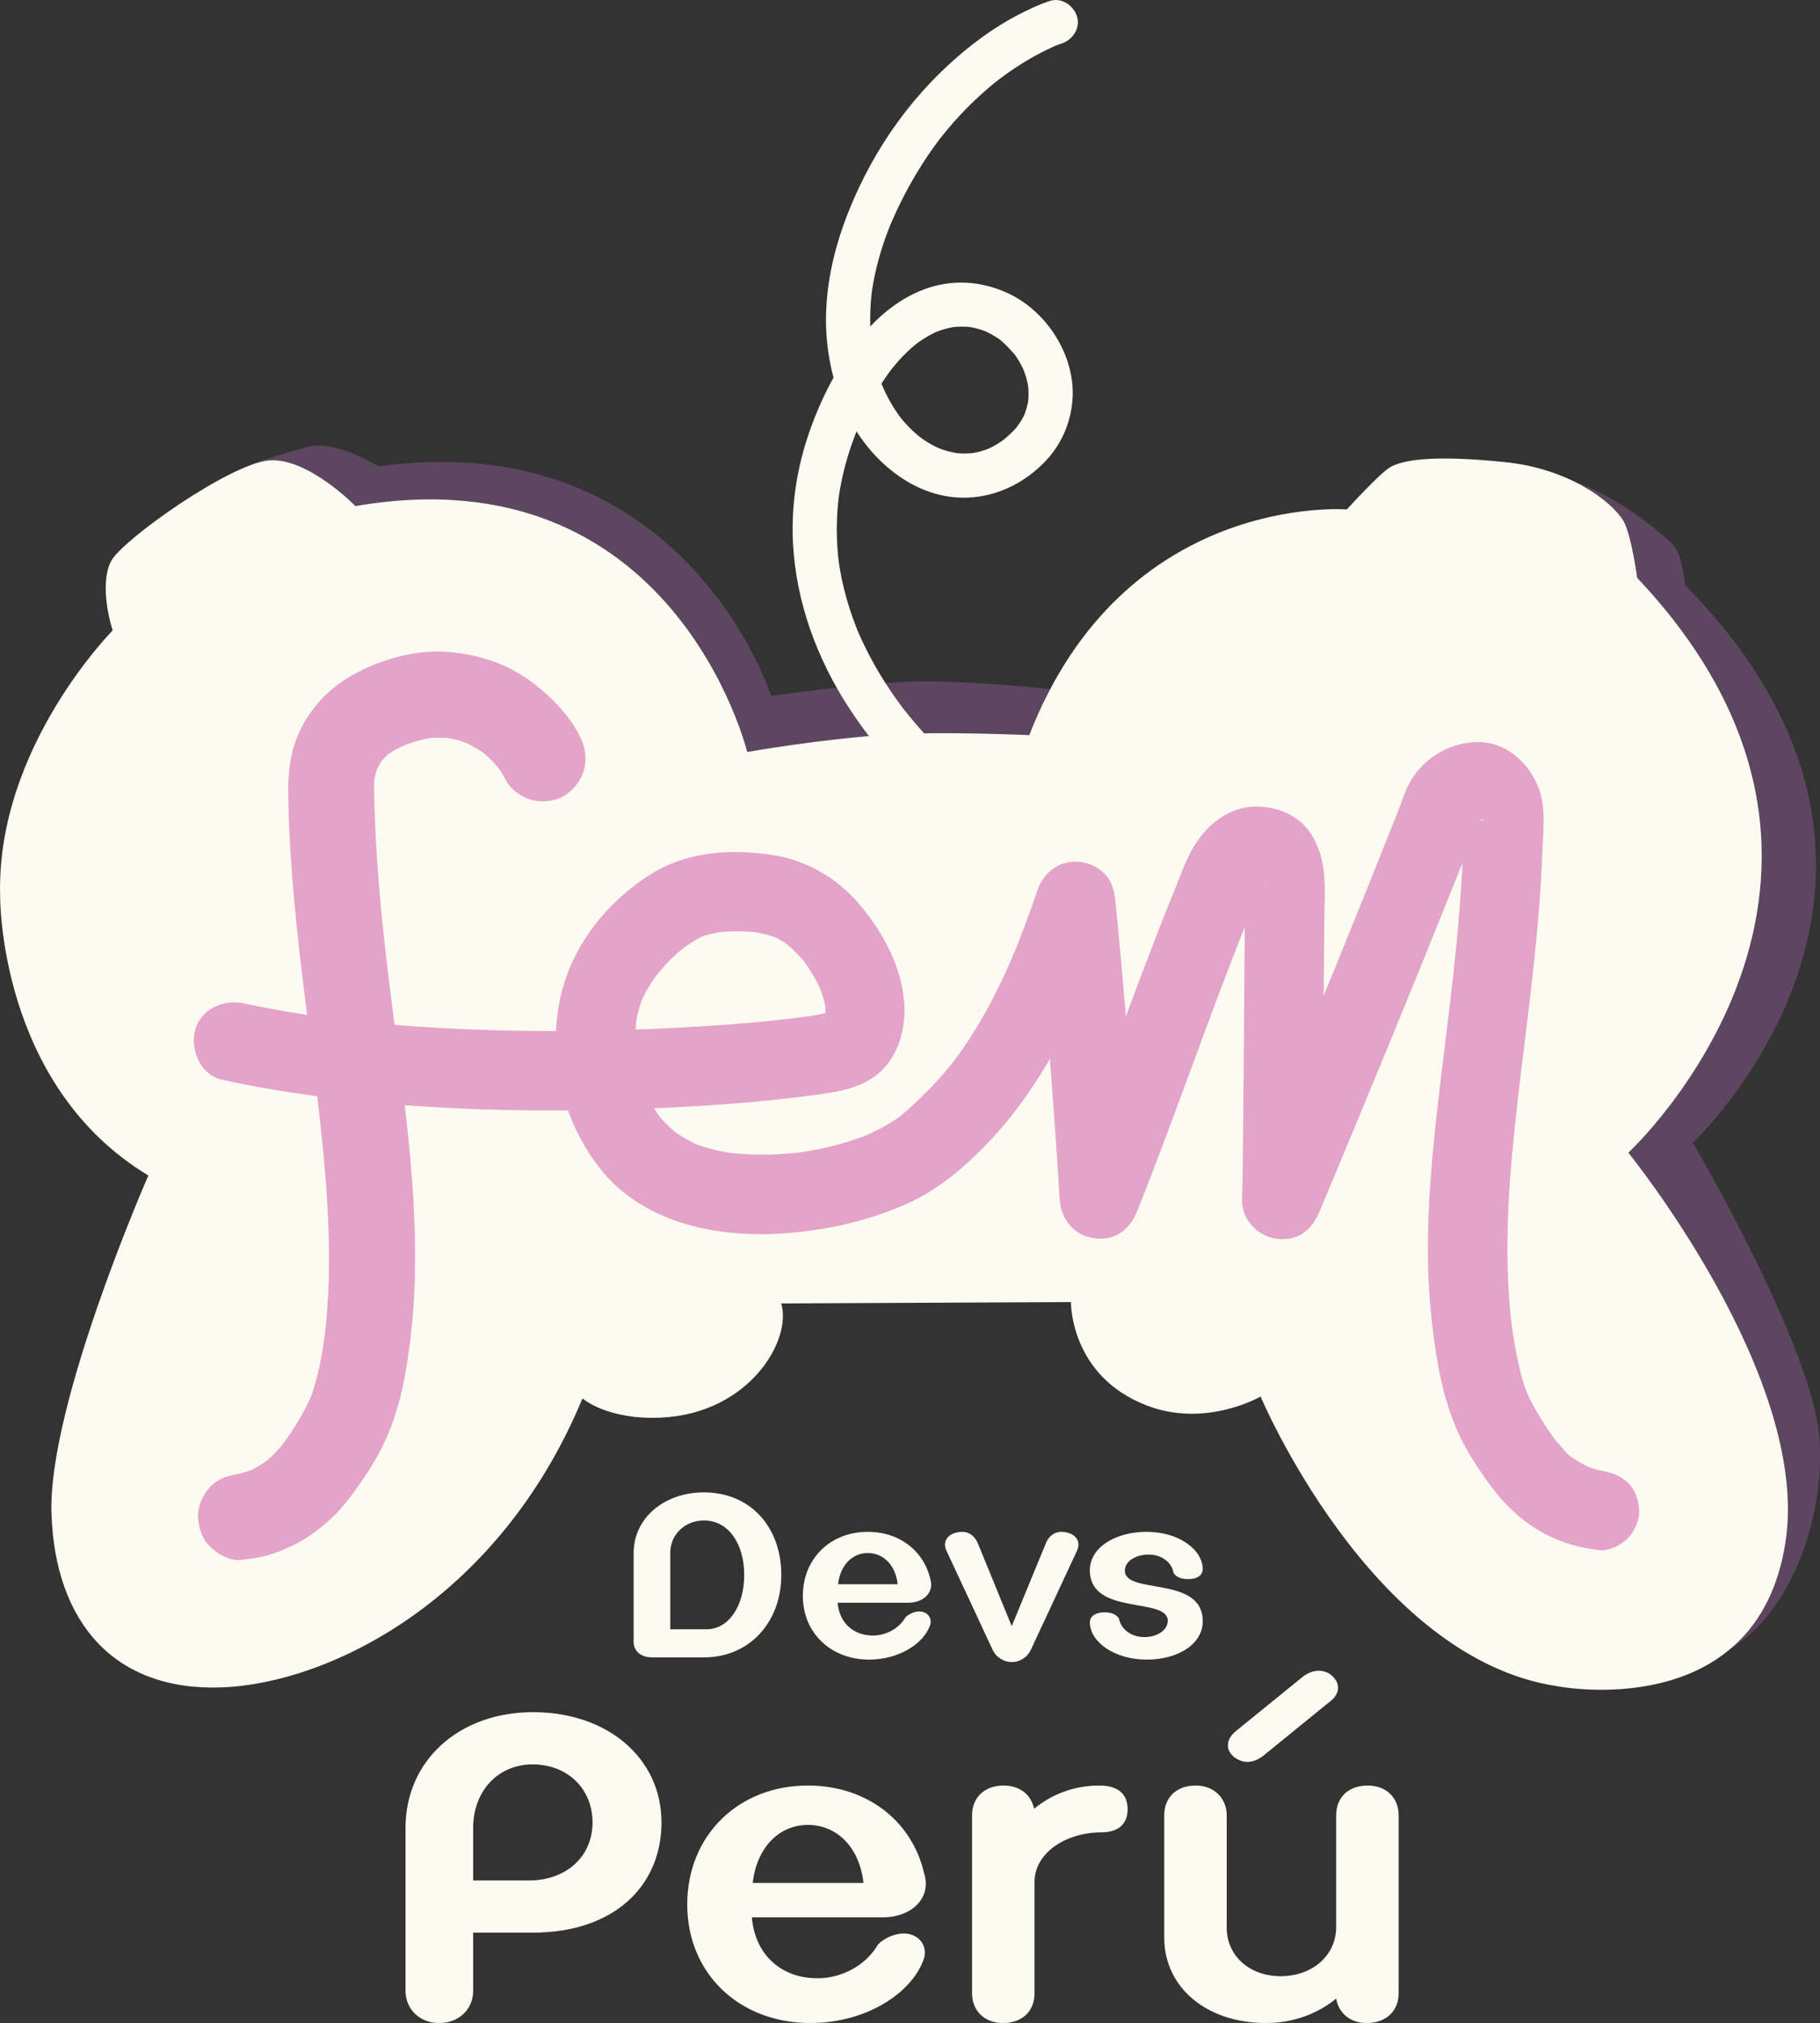 <?xml version="1.0" encoding="UTF-8" standalone="no"?>
<svg
   width="100%"
   height="100%"
   viewBox="0 0 6872 7636"
   version="1.1"
   xml:space="preserve"
   style="fill-rule:evenodd;clip-rule:evenodd;stroke-linejoin:round;stroke-miterlimit:2;"
   id="svg60"
   sodipodi:docname="Logo_FemDevs.svg"
   inkscape:version="1.1.2 (b8e25be833, 2022-02-05)"
   xmlns:inkscape="http://www.inkscape.org/namespaces/inkscape"
   xmlns:sodipodi="http://sodipodi.sourceforge.net/DTD/sodipodi-0.dtd"
   xmlns="http://www.w3.org/2000/svg"
   xmlns:svg="http://www.w3.org/2000/svg"><rect x="0" y="0" width="6872" height="7636" fill="#333333" stroke="none"/><defs
   id="defs64" /><sodipodi:namedview
   id="namedview62"
   pagecolor="#ffffff"
   bordercolor="#111111"
   borderopacity="1"
   inkscape:pageshadow="0"
   inkscape:pageopacity="0"
   inkscape:pagecheckerboard="1"
   showgrid="false"
   inkscape:zoom="0.04"
   inkscape:cx="2137.5"
   inkscape:cy="5275"
   inkscape:window-width="1218"
   inkscape:window-height="697"
   inkscape:window-x="1912"
   inkscape:window-y="687"
   inkscape:window-maximized="1"
   inkscape:current-layer="g58" />
    <g
   transform="translate(-1711.09,-1051.49)"
   id="g58">
        <g
   transform="scale(4.167)"
   id="g8"
   style="display:inline">
            <g
   transform="matrix(1.04,0,0,1,-30.202,0)"
   id="g6">
                <g
   aria-label="Perú"
   id="text4"
   style="font-weight:600;font-size:375.453px;font-family:Royce-Semibold, Royce;fill:#fbfbf1"><path
     d="m 887.95,2003.046 c 70.585,0 112.26,-42.051 112.26,-99.871 0,-57.82 -46.556,-99.871 -111.885,-99.871 -64.578,0 -111.134,43.928 -111.134,104.751 v 147.553 c 0,16.895 12.39,29.285 29.285,29.285 17.271,0 29.661,-12.39 29.661,-29.285 v -52.563 z m -51.813,-47.307 v -47.682 c 0,-33.415 21.776,-57.444 51.813,-57.444 30.412,0 52.188,22.152 52.188,52.563 0,31.163 -23.278,52.563 -55.192,52.563 z"
     id="path4094" /><path
     d="m 1193.101,1989.154 c 25.906,0 42.426,-18.397 36.044,-39.423 -10.137,-46.932 -49.184,-79.971 -101.372,-79.971 -60.823,0 -105.127,45.43 -105.127,107.755 0,62.325 45.054,107.379 107.38,107.379 47.307,0 86.73,-25.906 97.993,-55.943 5.256,-12.014 -2.253,-25.155 -16.895,-25.155 -7.885,0 -16.52,4.13 -22.152,9.762 -10.137,18.397 -30.787,30.787 -52.939,30.787 -31.913,0 -54.441,-21.776 -57.069,-55.192 z m -113.387,-31.163 c 3.379,-31.913 22.903,-52.563 48.058,-52.563 25.531,0 45.054,20.65 48.434,52.563 z"
     id="path4091" /><path
     d="m 1270.799,2057.862 c 0,16.145 10.888,27.033 27.033,27.033 16.895,0 27.408,-10.888 27.408,-27.033 v -100.997 c 0,-25.531 26.657,-44.679 58.195,-44.679 15.394,0 22.903,-8.26 22.903,-20.65 0,-13.141 -7.134,-21.776 -24.78,-21.776 -21.776,0 -41.3,7.885 -56.693,21.025 -2.628,-12.765 -12.39,-21.025 -26.657,-21.025 -16.52,0 -27.408,10.888 -27.408,27.033 z"
     id="path4088" /><path
     d="m 1524.598,1842.727 58.195,-49.184 c 9.011,-7.134 9.011,-16.895 1.126,-23.654 -3.379,-3.004 -7.509,-4.13 -11.264,-4.13 -4.881,0 -9.762,2.253 -13.892,5.632 l -57.82,48.809 c -9.386,7.885 -9.386,17.646 -1.502,24.029 3.379,2.628 7.509,4.13 11.264,4.13 4.881,0 9.762,-2.253 13.892,-5.632 z m 117.892,54.065 c 0,-16.145 -10.888,-27.033 -27.033,-27.033 -16.895,0 -27.408,10.888 -27.408,27.033 v 100.997 c 0,25.906 -20.65,44.679 -48.434,44.679 -27.408,0 -46.932,-18.773 -46.932,-43.928 v -101.748 c 0,-15.394 -10.888,-27.033 -27.033,-27.033 -16.895,0 -27.408,10.888 -27.408,27.033 v 110.759 c 0,45.054 36.794,77.343 88.607,77.343 24.029,0 45.43,-8.635 61.199,-22.152 2.253,13.516 12.39,22.152 26.657,22.152 16.895,0 27.784,-10.888 27.784,-27.033 z"
     id="path4085" /></g>
            </g>
        </g>
        <g
   transform="scale(4.167)"
   id="g16">
            <g
   transform="matrix(1.04,0,0,1,-38.904,0)"
   id="g14">
                <g
   aria-label="Devs"
   id="text12"
   style="font-weight:600;font-size:201.99px;font-family:Royce-Semibold, Royce;fill:#fbfbf1"><path
     d="m 1045.71,1753.67 c 39.186,0 67.263,-31.51 67.263,-74.736 0,-43.226 -26.865,-74.736 -67.465,-74.736 -34.54,0 -61.203,23.229 -61.203,54.941 v 80.594 c 0,8.282 6.464,13.937 15.957,13.937 z m -29.491,-25.451 v -69.081 c 0,-16.967 12.927,-29.491 29.491,-29.491 21.007,0 34.944,20.805 34.944,49.487 0,28.279 -13.735,49.084 -32.722,49.084 z"
     id="path4013" /><path
     d="m 1223.451,1704.182 c 13.937,0 22.825,-9.898 19.391,-21.209 -5.454,-25.249 -26.461,-43.024 -54.537,-43.024 -32.722,0 -56.557,24.441 -56.557,57.971 0,33.53 24.239,57.769 57.769,57.769 25.451,0 46.66,-13.937 52.719,-30.096 2.828,-6.464 -1.212,-13.533 -9.09,-13.533 -4.242,0 -8.887,2.222 -11.917,5.252 -5.454,9.898 -16.563,16.563 -28.481,16.563 -17.169,0 -29.288,-11.715 -30.702,-29.692 z m -61.001,-16.765 c 1.818,-17.169 12.321,-28.279 25.855,-28.279 13.735,0 24.239,11.11 26.057,28.279 z"
     id="path4015" /><path
     d="m 1313.743,1757.912 c 7.474,0 13.735,-4.646 16.563,-10.907 l 40.196,-89.684 c 3.636,-7.878 -0.202,-14.745 -8.685,-16.765 -1.414,-0.404 -3.232,-0.606 -4.646,-0.606 -6.868,0 -11.917,4.646 -14.139,11.513 l -29.289,73.928 -29.087,-73.928 c -2.424,-6.868 -7.272,-11.513 -14.341,-11.513 -1.414,0 -3.232,0.202 -4.646,0.606 -8.484,2.02 -12.321,8.888 -8.686,16.765 l 40.196,89.684 c 2.828,6.262 9.292,10.907 16.563,10.907 z"
     id="path4017" /><path
     d="m 1407.248,1718.726 c -1.616,-2.828 -5.05,-5.858 -12.523,-5.858 -8.08,0 -12.927,3.434 -12.927,9.291 0.404,17.977 21.815,33.53 49.488,33.53 27.875,0 48.882,-14.341 48.882,-34.742 0,-41.812 -67.869,-23.633 -67.869,-45.852 0,-8.282 9.09,-14.543 20.805,-14.543 11.109,0 19.997,6.868 21.613,16.563 1.616,2.828 5.05,5.656 12.927,5.656 7.474,0 12.523,-3.232 12.523,-9.292 -0.404,-17.775 -21.209,-33.53 -48.882,-33.53 -27.875,0 -49.488,14.543 -49.488,34.742 0,41.812 67.869,23.835 67.869,45.852 0,8.282 -8.888,14.745 -20.401,14.745 -11.312,0 -20.401,-7.07 -22.017,-16.563 z"
     id="path4019" /></g>
            </g>
        </g>
        <g
   transform="scale(4.167)"
   id="g32">
            <g
   opacity="0.5"
   id="g30">
                <g
   opacity="0.8"
   id="g22">
                    <g
   transform="translate(1413.33,1023.07)"
   id="g20">
                        <path
   d="m 0,396.366 c 0,0 -35.539,-45.36 35.49,-19.125 54.607,20.17 67.245,6.113 67.245,6.113 0,0 401.344,372.577 457.914,342.116 56.992,-30.688 90.31,-117.343 85.419,-192.648 C 640.726,450.57 531.182,264.35 531.182,264.35 c 0,0 255.812,-238.23 -7.105,-505.191 0,0 -2.09,-29.124 -12.279,-38.09 -67.188,-60.955 -120.984,-67.583 -178.187,-73.339 -72.505,-7.295 -104.988,171.126 -114.595,176.358 z"
   style="fill:#9a62a1;fill-rule:nonzero"
   id="path18" />
                    </g>
                </g>
                <g
   opacity="0.8"
   id="g28">
                    <g
   transform="translate(527.459,670.251)"
   id="g26">
                        <path
   d="m 0,407.893 884.616,33.589 c 0,0 162.224,-183.629 116.544,-205.604 -45.676,-21.975 -165.089,-29.451 -165.089,-29.451 0,0 -88.056,-9.537 -136.651,-6.445 -61.825,3.935 -117.432,12.552 -117.432,12.552 0,0 -78.169,-246.123 -355.964,-207.974 0,0 -38.654,-24.49 -64.329,-17.562 C 111.894,0.436 108.95,3.916 85.652,14.712 70.364,21.796 21.337,133.933 28.121,155.417 c 0,0 -31.378,63.141 -28.046,196.72 z"
   style="fill:#9a62a1;fill-rule:nonzero"
   id="path24" />
                    </g>
                </g>
            </g>
        </g>
        <g
   transform="scale(4.167)"
   id="g38">
            <g
   transform="translate(1087.68,1543.2)"
   id="g36">
                <path
   d="m 0,-609.676 c 0,0 -66.187,-272.476 -354.958,-222.74 0,0 -42.914,-44.021 -78.081,-41.381 -35.167,2.639 -131.682,70.938 -142.959,90.567 -8.393,14.61 -5.726,41.959 1.058,63.443 0,0 -105.329,106.005 -101.997,239.584 0,0 -2.444,171.74 134.309,254.172 0,0 -90.842,206.774 -87.79,305.742 3.052,98.968 56.892,161.613 154.361,157.957 97.468,-3.658 250.989,-79.074 326.802,-261.773 0,0 22.069,19.665 71.333,17.375 79.808,-3.709 118.861,-70.323 108.718,-103.412 l 262.568,-1.227 c 0,0 -1.132,66.762 68.714,93.669 53.698,20.685 103.099,-8.116 103.099,-8.116 0,0 99.827,236.899 268.611,262.377 0,0 181.512,35.915 207.078,-130.69 22.869,-149.027 -142.431,-352.55 -142.431,-352.55 0,0 266.465,-246.768 7.999,-520.75 0,0 -4.99,-37.745 -12.262,-51.266 -11.492,-18.979 -50.463,-47.589 -106.719,-53.474 -71.306,-7.46 -95.23,-0.952 -104.681,4.424 -9.451,5.375 -39.425,38.364 -39.425,38.364 0,0 -201.798,-16.271 -287.726,204.441 0,0 -78.585,-3.584 -127.179,-0.491 C 66.616,-621.497 0,-609.676 0,-609.676"
   style="fill:#fbfbf1;fill-rule:nonzero"
   id="path34" />
            </g>
        </g>
        <g
   transform="scale(4.167)"
   id="g44">
            <g
   transform="translate(612.399,1349.81)"
   id="g42">
                <path
   d="m 0,-119.209 c 68.749,14.82 139.197,22.195 209.383,25.571 63.2,3.041 126.572,2.716 189.769,-0.259 43.399,-2.043 86.891,-5.05 129.985,-10.713 17.741,-2.332 34.702,-4.003 51.116,-11.573 30.519,-14.076 40.836,-48.371 36.671,-79.371 -4.107,-30.562 -19.418,-57.941 -38.843,-81.432 -20.57,-24.876 -49.136,-41.615 -81.167,-46.231 -36.078,-5.2 -74.339,-3.036 -106.328,16.065 -29.509,17.621 -55.927,45.135 -71.333,75.919 -30.564,61.073 -19.484,138.211 21.963,191.358 41.277,52.928 112.873,65.056 176.135,58.936 35.923,-3.476 69.998,-11.564 102.987,-26.257 26.848,-11.959 49.592,-31.003 70.026,-51.872 44.95,-45.908 74.666,-102.261 98.388,-161.381 6.779,-16.896 12.979,-34.016 18.852,-51.247 -23.571,-3.19 -47.143,-6.38 -70.714,-9.57 7.548,72.154 13.014,144.562 18.076,216.927 1.241,17.726 2.427,35.457 3.485,53.195 1.074,18.01 12.881,32.893 31.214,35.357 7.675,1.031 16.251,0.05 22.955,-4.272 8.359,-5.389 12.884,-12.326 16.545,-21.515 34.064,-85.504 63.6,-172.758 97.808,-258.217 2.111,-5.274 4.242,-10.539 6.406,-15.791 0.92,-2.231 1.853,-4.456 2.778,-6.685 2.127,-5.127 -4.002,9.402 -1.847,4.374 0.575,-1.343 1.143,-2.69 1.724,-4.031 1.281,-2.959 2.61,-5.896 4.116,-8.749 0.774,-1.465 1.583,-2.913 2.446,-4.327 2.042,-3.344 6.638,-6.701 -1.11,0.837 0.702,-0.683 1.3,-1.541 1.979,-2.259 0.668,-0.711 1.364,-1.394 2.086,-2.049 2.709,-2.314 1.394,-1.317 -3.943,2.991 1.141,-0.523 2.555,-1.379 3.614,-2.061 -8.229,5.298 -6.559,2.441 -1.917,1.645 -3.19,0.429 -6.38,0.857 -9.57,1.286 2.574,-0.283 5.018,-0.234 7.584,0.079 -3.19,-0.428 -6.38,-0.857 -9.57,-1.286 1.721,0.305 3.327,0.734 5.02,1.158 6.414,1.604 -6.666,-3.627 -3.196,-1.404 -0.062,-0.04 -8.259,-6.904 -4.499,-3.242 2.556,2.49 -6.14,-8.977 -3.071,-3.629 2.666,4.644 -1.864,-4.225 -1.881,-4.754 0.032,0.967 0.907,2.71 1.166,3.66 0.71,2.6 1.176,5.251 1.567,7.914 -0.429,-3.19 -0.858,-6.38 -1.286,-9.57 1.955,15.05 0.775,30.579 0.63,45.729 -0.192,19.98 -0.336,39.96 -0.485,59.939 -0.348,46.761 -0.649,93.522 -1.187,140.281 -0.188,16.336 -0.297,32.683 -0.842,49.012 -0.598,17.91 14.16,33.066 31.215,35.357 7.674,1.031 16.25,0.051 22.955,-4.272 8.426,-5.432 12.705,-12.354 16.544,-21.515 41.131,-98.143 81.711,-196.499 121.281,-295.284 6.5,-16.219 12.98,-32.445 19.44,-48.675 0.9,-2.248 1.8,-4.496 2.69,-6.744 0.45,-1.137 0.91,-2.274 1.36,-3.411 1.12,-2.777 0.57,-1.535 -1.64,3.724 0.3,-0.39 1.86,-4.239 2.38,-4.162 -0.24,-0.035 -7.02,7.821 -1.43,2.241 0.95,-0.953 5.37,-4.518 0.15,-0.447 -5.45,4.24 0.69,-0.011 1.98,-0.775 3.07,-1.82 2.65,1.121 -4.04,1.694 2.04,-0.175 4.21,-1.137 6.29,-1.431 -3.19,0.428 -6.38,0.857 -9.57,1.286 2.13,-0.176 4.16,-0.159 6.29,0.076 -3.19,-0.428 -6.38,-0.857 -9.57,-1.286 0.24,0.044 3.08,0.59 3.06,0.669 -0.12,0.427 -8.62,-4.502 -4.12,-1.713 4.05,2.51 -2.75,-2.253 -3.23,-2.635 4.33,3.488 -3.8,-6.234 -1.83,-2.797 0.54,0.955 1.11,2.023 1.73,2.931 2.03,2.995 -2.4,-7.41 -1.62,-3.842 0.55,2.559 1.33,4.972 1.7,7.589 -0.42,-3.19 -0.85,-6.38 -1.28,-9.57 1.19,12.089 -0.04,24.743 -0.51,36.866 -0.49,12.683 -1.19,25.358 -2.05,38.02 -1.69,24.573 -4.01,49.098 -6.7,73.582 -5.07,46.378 -11.48,92.601 -16.37,139.001 -4.59,43.584 -7.8,87.44 -6.37,131.289 0.79,24.001 3.23,47.843 6.81,71.585 3.72,24.736 9.24,48.36 19.3,71.343 5.14,11.746 11.51,22.877 18.6,33.545 8.19,12.316 16.89,24.712 27.35,35.217 9.89,9.942 21.56,19.023 34.04,25.514 15.92,8.284 31.33,12.331 48.99,14.54 8.49,1.062 19.7,-4.788 25.46,-10.544 6.24,-6.244 10.94,-16.488 10.54,-25.456 -0.41,-9.31 -3.47,-18.967 -10.54,-25.456 -7.51,-6.895 -15.42,-9.288 -25.46,-10.544 -0.64,-0.079 -1.27,-0.159 -1.91,-0.239 3.19,0.429 6.38,0.857 9.57,1.286 -4.12,-0.614 -8.16,-1.443 -12.16,-2.611 -2.14,-0.625 -4.22,-1.397 -6.33,-2.107 -6.09,-2.048 7.69,3.84 1.59,0.657 -3.39,-1.769 -6.79,-3.462 -10.04,-5.481 -1.63,-1.008 -3.22,-2.064 -4.79,-3.16 -1.04,-0.731 -2.08,-1.481 -3.09,-2.249 1.42,1.091 2.84,2.182 4.26,3.273 -7.17,-3.881 -11.69,-12.155 -17.49,-17.547 6.57,6.111 3.02,3.982 0.87,1.025 -1.28,-1.76 -2.55,-3.532 -3.8,-5.313 -2.69,-3.829 -5.31,-7.71 -7.82,-11.656 -4.79,-7.489 -9.22,-15.215 -13.04,-23.241 -0.91,-1.913 -1.71,-3.887 -2.63,-5.792 4.55,9.383 1.36,3.153 0.46,0.718 -1.61,-4.345 -3.02,-8.762 -4.21,-13.241 -4.29,-16.162 -7.14,-32.781 -9.39,-49.338 0.42,3.19 0.85,6.38 1.28,9.57 -8.15,-61.646 -4.54,-123.967 1.95,-185.587 7,-66.369 16.9,-132.408 22.07,-198.969 1.37,-17.578 2.43,-35.18 3.09,-52.799 0.68,-17.987 3.09,-38.141 -3.43,-55.29 -9.43,-24.801 -31.38,-43.754 -59.23,-41.833 -23.13,1.595 -44.4,14.567 -56.42,34.449 -5.25,8.661 -8.3,19.222 -12.06,28.661 -3.44,8.638 -6.89,17.274 -10.34,25.909 -6.38,15.975 -12.78,31.945 -19.2,47.907 -10.98,27.31 -22.02,54.596 -33.14,81.85 -25.37,62.167 -51.207,124.142 -77.159,186.068 23.571,3.19 47.143,6.38 70.714,9.57 1.298,-38.898 1.164,-77.875 1.478,-116.789 0.374,-46.175 0.618,-92.352 1.096,-138.525 0.206,-19.834 2.071,-41.184 -4.499,-60.198 -3.954,-11.435 -9.721,-21.152 -19.35,-28.592 -10.345,-7.992 -23.944,-11.916 -36.996,-12.008 -24.437,-0.172 -44.081,14.91 -56.559,34.809 -7.525,12.001 -12.263,25.995 -17.617,39.038 -4.566,11.122 -8.999,22.298 -13.377,33.496 -10.452,26.731 -20.586,53.587 -30.65,80.466 -18.305,48.886 -36.048,97.995 -54.906,146.671 -1.506,3.887 -3.026,7.768 -4.568,11.64 23.571,3.19 47.142,6.381 70.714,9.571 -4.286,-71.864 -9.91,-143.68 -16.316,-215.383 -1.631,-18.257 -3.338,-36.508 -5.245,-54.739 -0.98,-9.366 -3.238,-18.749 -10.544,-25.456 -5.947,-5.459 -12.635,-8.821 -20.671,-9.901 -18.281,-2.456 -33.648,8.623 -39.499,25.787 -4.999,14.665 -10.232,29.251 -15.862,43.686 -1.228,3.149 -2.474,6.291 -3.741,9.424 -1.07,2.649 -6.322,14.632 -1.28,3.262 -2.698,6.084 -5.281,12.213 -8.066,18.261 -10.185,22.119 -21.715,43.661 -35.26,63.917 -2.948,4.409 -5.989,8.755 -9.127,13.03 -1.697,2.311 -8.199,10.458 -0.037,0.219 -1.938,2.431 -3.845,4.884 -5.819,7.286 -6.841,8.329 -14.083,16.326 -21.693,23.959 -7.663,7.685 -15.681,15.051 -24.044,21.969 -6.605,5.463 7.202,-5.189 0.288,-0.211 -2.053,1.478 -4.15,2.897 -6.281,4.262 -4.877,3.123 -9.935,5.96 -15.111,8.557 -2.932,1.472 -5.909,2.841 -8.901,4.186 -6.085,2.734 8.696,-3.458 2.439,-1.03 -1.578,0.611 -3.146,1.249 -4.729,1.847 -6.472,2.448 -13.052,4.609 -19.704,6.513 -13.731,3.931 -27.741,6.756 -41.885,8.706 3.19,-0.429 6.38,-0.858 9.57,-1.286 -24.657,3.253 -49.704,3.823 -74.387,0.508 3.19,0.428 6.38,0.857 9.571,1.286 -7.239,-1.028 -14.428,-2.363 -21.505,-4.209 -3.35,-0.873 -6.671,-1.854 -9.949,-2.969 -1.929,-0.656 -3.821,-1.398 -5.732,-2.101 -6.319,-2.321 8.272,3.91 2.313,0.945 -6.699,-3.334 -12.97,-6.946 -19.187,-11.112 -6.381,-4.277 6.352,5.327 1.573,1.283 -1.207,-1.022 -2.432,-2.015 -3.619,-3.062 -2.74,-2.416 -5.366,-4.961 -7.868,-7.621 -0.911,-0.968 -7.455,-7.385 -7.069,-8.233 -0.177,0.388 6.327,8.539 1.943,2.333 -0.889,-1.259 -1.754,-2.534 -2.596,-3.825 -3.94,-6.035 -7.235,-12.382 -10.252,-18.918 -2.456,-5.321 3.426,8.753 1.256,2.919 -0.537,-1.444 -1.103,-2.876 -1.62,-4.327 -1.208,-3.387 -2.292,-6.818 -3.255,-10.282 -1.928,-6.938 -3.333,-13.994 -4.341,-21.122 l 1.286,9.571 c -2,-15.149 -1.996,-30.416 0.035,-45.561 l -1.286,9.57 c 0.987,-6.878 2.524,-13.606 4.812,-20.175 0.558,-1.599 0.979,-3.647 1.897,-5.047 -1.003,1.53 -3.639,8.242 -1.107,2.802 1.405,-3.022 2.929,-5.987 4.561,-8.892 1.787,-3.184 3.703,-6.296 5.727,-9.335 1.967,-2.954 9.935,-11.942 1.877,-3.038 4.631,-5.117 8.838,-10.497 13.765,-15.367 2.27,-2.244 4.601,-4.427 6.996,-6.538 2.623,-2.311 12.22,-9.023 1.807,-1.818 4.922,-3.406 9.675,-6.913 14.907,-9.854 2.261,-1.271 4.58,-2.401 6.902,-3.557 5.232,-2.604 -8.842,3.402 -3.75,1.558 1.173,-0.425 2.332,-0.872 3.519,-1.258 6.207,-2.015 12.688,-3.192 19.137,-4.1 -3.19,0.428 -6.38,0.857 -9.57,1.285 13.839,-1.772 27.784,-1.775 41.62,0.037 -3.19,-0.429 -6.38,-0.858 -9.57,-1.286 7.367,1.066 14.66,2.594 21.719,4.988 1.683,0.571 3.314,1.257 4.986,1.851 -10.394,-3.694 -4.896,-2.08 -2.334,-0.768 2.392,1.225 4.712,2.593 6.963,4.06 3.016,1.965 10.052,8.443 0.209,-0.186 1.887,1.655 3.853,3.208 5.704,4.909 4.169,3.83 8.058,7.963 11.687,12.308 0.769,0.922 1.496,1.883 2.277,2.795 -7.7,-8.988 -3.821,-5.005 -2.119,-2.676 1.713,2.345 3.357,4.741 4.93,7.182 3.117,4.838 5.958,9.857 8.477,15.032 0.618,1.271 1.195,2.558 1.794,3.838 2.383,5.093 -3.543,-8.999 -1.459,-3.466 0.961,2.551 1.925,5.089 2.75,7.688 1.561,4.919 2.736,9.931 3.495,15.035 -0.429,-3.19 -0.858,-6.38 -1.286,-9.57 0.717,5.414 0.904,10.807 0.253,16.238 0.429,-3.19 0.858,-6.38 1.286,-9.57 -0.254,1.777 -0.565,3.538 -1.02,5.276 -1.178,4.505 -4.2,6.649 1.57,-2.735 -0.782,1.272 -1.462,2.699 -2.173,4.018 -2.329,4.318 3.293,-4.219 3.559,-4.407 -0.64,0.454 -1.15,1.341 -1.697,1.908 -0.599,0.622 -1.275,1.169 -1.872,1.788 -2.63,2.731 4.532,-3.797 4.792,-3.661 -0.23,-0.12 -4.232,2.482 -4.766,2.83 -4.048,2.638 7.652,-2.775 4.794,-2.007 -0.994,0.268 -1.96,0.685 -2.953,0.975 -1.179,0.344 -2.373,0.629 -3.571,0.899 -7.565,1.7 -15.315,2.7 -22.993,3.732 3.19,-0.428 6.381,-0.857 9.571,-1.286 -43.753,5.829 -87.936,8.854 -132.008,10.912 -64.239,3 -128.66,3.267 -192.895,0.027 -39.293,-1.982 -78.524,-5.333 -117.525,-10.54 3.19,0.429 6.38,0.858 9.57,1.286 -26.276,-3.552 -52.426,-7.963 -78.349,-13.551 -18.362,-3.958 -39.799,5.454 -44.284,25.144 -4.13,18.131 5.457,40.04 25.144,44.284"
   style="fill:#e4a3c9;fill-rule:nonzero"
   id="path40" />
            </g>
        </g>
        <g
   transform="scale(4.167)"
   id="g50">
            <g
   transform="translate(936.248,1587.25)"
   id="g48">
                <path
   d="m 0,-667.631 c -10.341,-20.507 -26.874,-36.832 -45.077,-50.372 -21.38,-15.904 -47.181,-23.994 -73.504,-26.281 -30.917,-2.685 -64.155,7.031 -90.659,22.632 -26.037,15.325 -46.24,41.886 -52.385,71.682 -2.919,14.154 -3.001,27.541 -2.688,41.834 0.332,15.195 1,30.382 1.933,45.551 1.851,30.102 4.746,60.13 8.132,90.095 6.497,57.509 14.898,114.797 20.675,172.389 6.045,60.273 9.35,121.403 1.337,181.657 0.464,-3.456 0.929,-6.912 1.393,-10.368 -3.015,22.086 -6.86,44.566 -15.461,65.238 1.31,-3.105 2.621,-6.211 3.931,-9.316 -7.908,18.459 -18.835,35.62 -31.004,51.554 2.033,-2.631 4.066,-5.262 6.098,-7.893 -6.101,7.783 -13.011,14.779 -20.776,20.907 2.631,-2.033 5.262,-4.066 7.893,-6.099 -7.029,5.389 -14.562,9.923 -22.687,13.455 3.105,-1.311 6.211,-2.621 9.316,-3.932 -7.24,3.005 -14.677,5.101 -22.441,6.207 3.456,-0.464 6.912,-0.928 10.368,-1.393 -0.52,0.064 -1.04,0.128 -1.56,0.192 -10.718,1.317 -19.633,3.479 -27.577,11.423 -6.764,6.764 -11.858,17.862 -11.423,27.577 0.452,10.086 3.765,20.547 11.423,27.577 7.08,6.499 17.57,12.653 27.577,11.423 8.118,-0.998 16.259,-1.88 24.135,-4.15 8.183,-2.358 16.146,-5.808 23.79,-9.5 12.237,-5.912 23.528,-14.524 33.481,-23.672 10.325,-9.489 18.703,-20.931 26.727,-32.366 6.969,-9.93 13.485,-20.212 18.956,-31.051 11.843,-23.466 18.505,-47.758 22.685,-73.554 4.064,-25.087 6.658,-50.385 7.51,-75.784 3.315,-98.802 -14.492,-197.139 -25.731,-294.944 -3.368,-29.308 -6.304,-58.672 -8.28,-88.108 -0.975,-14.521 -1.719,-29.057 -2.169,-43.603 -0.37,-11.954 -1.384,-24.262 0.207,-36.161 -0.464,3.456 -0.929,6.912 -1.393,10.368 0.992,-6.633 2.755,-13.037 5.327,-19.232 -1.311,3.105 -2.621,6.211 -3.932,9.316 2.483,-5.698 5.575,-10.991 9.339,-15.939 -2.033,2.631 -4.065,5.262 -6.098,7.893 3.84,-4.85 8.183,-9.132 13.06,-12.935 l -7.893,6.098 c 7.28,-5.445 15.405,-9.488 23.748,-13.039 -3.105,1.311 -6.211,2.622 -9.316,3.932 10.197,-4.192 20.726,-7.235 31.652,-8.776 -3.456,0.465 -6.912,0.929 -10.368,1.394 9.08,-1.155 18.166,-1.239 27.254,-0.138 -3.455,-0.464 -6.911,-0.929 -10.367,-1.393 9.139,1.233 17.984,3.624 26.508,7.143 -3.106,-1.31 -6.211,-2.621 -9.317,-3.931 8.625,3.683 16.676,8.409 24.141,14.082 -2.631,-2.033 -5.262,-4.065 -7.893,-6.098 7.609,5.908 14.45,12.668 20.382,20.259 -2.033,-2.631 -4.066,-5.262 -6.099,-7.893 3.712,4.847 7.019,9.958 9.769,15.411 4.246,8.419 14.439,15.481 23.308,17.923 9.335,2.571 21.766,1.41 30.052,-3.932 C 4.662,-626.298 9.845,-648.107 0,-667.631"
   style="fill:#e4a3c9;fill-rule:nonzero"
   id="path46" />
            </g>
        </g>
        <g
   transform="scale(4.167)"
   id="g56">
            <g
   transform="translate(1272.52,283.967)"
   id="g54">
                <path
   d="m 0,656.69 c -11.601,-9.59 -22.017,-20.894 -31.815,-32.266 -2.326,-2.699 -4.613,-5.432 -6.861,-8.196 -1.129,-1.389 -2.247,-2.785 -3.356,-4.19 -0.598,-0.757 -1.19,-1.52 -1.785,-2.28 -1.592,-2.032 2.334,3.077 2.05,2.655 -0.383,-0.57 -0.844,-1.101 -1.26,-1.648 -5.152,-6.776 -10.07,-13.729 -14.731,-20.85 -10.423,-15.925 -19.49,-32.688 -27.021,-50.168 -0.566,-1.314 -1.357,-3.413 1.13,2.68 -0.288,-0.705 -0.585,-1.407 -0.873,-2.112 -0.58,-1.418 -1.149,-2.84 -1.706,-4.267 -1.032,-2.643 -2.025,-5.302 -2.978,-7.975 -2.032,-5.699 -3.881,-11.464 -5.532,-17.285 -3.356,-11.836 -5.871,-23.895 -7.517,-36.086 0.238,1.772 0.476,3.544 0.714,5.317 -2.808,-21.342 -2.812,-42.937 0.018,-64.277 -0.238,1.772 -0.476,3.544 -0.714,5.316 2.162,-15.837 5.826,-31.435 10.882,-46.597 1.32,-3.959 2.732,-7.887 4.231,-11.782 0.766,-1.99 1.554,-3.971 2.364,-5.942 0.53,-1.29 2.309,-4.807 -0.346,0.798 0.621,-1.311 1.156,-2.67 1.747,-3.995 3.665,-8.215 7.685,-16.281 12.072,-24.136 4.141,-7.415 8.626,-14.645 13.533,-21.579 0.91,-1.285 1.834,-2.559 2.773,-3.823 0.552,-0.742 1.124,-1.471 1.672,-2.217 -3.855,5.244 -1.798,2.322 -0.888,1.181 2.356,-2.955 4.802,-5.838 7.348,-8.631 4.299,-4.715 8.881,-9.177 13.777,-13.271 1.4,-1.17 6.19,-4.718 0.005,-0.118 1.156,-0.86 2.303,-1.732 3.48,-2.565 2.447,-1.733 4.963,-3.369 7.549,-4.889 2.454,-1.443 4.969,-2.783 7.541,-4.003 0.576,-0.273 1.159,-0.532 1.737,-0.801 3.761,-1.75 -4.688,1.857 -1.888,0.779 1.342,-0.517 2.675,-1.051 4.034,-1.526 5.166,-1.806 10.496,-3.082 15.92,-3.812 -1.772,0.238 -3.545,0.476 -5.317,0.714 6.538,-0.831 13.124,-0.827 19.659,0.038 -1.773,-0.238 -3.545,-0.476 -5.317,-0.715 3.496,0.489 6.955,1.202 10.351,2.167 1.596,0.454 3.177,0.961 4.74,1.517 0.738,0.263 1.472,0.537 2.202,0.822 0.48,0.187 0.961,0.427 1.451,0.584 -0.195,-0.063 -5.746,-2.529 -2.863,-1.194 3.069,1.421 6.07,2.942 8.965,4.696 1.403,0.851 2.781,1.743 4.131,2.675 0.71,0.49 1.413,0.991 2.108,1.503 0.277,0.205 0.551,0.416 0.829,0.619 2.222,1.626 -4.451,-3.532 -2.412,-1.859 5.428,4.454 9.833,9.441 14.49,14.642 0.406,0.453 -3.625,-4.822 -2.189,-2.822 0.25,0.348 0.513,0.687 0.765,1.033 0.454,0.623 0.901,1.251 1.338,1.886 1.019,1.478 1.993,2.987 2.919,4.525 1.713,2.844 3.262,5.786 4.632,8.81 1.938,4.278 -1.882,-4.768 -0.617,-1.504 0.306,0.788 0.62,1.574 0.911,2.368 0.639,1.742 1.219,3.507 1.736,5.289 1.077,3.712 1.867,7.497 2.383,11.326 -0.238,-1.772 -0.476,-3.544 -0.714,-5.317 0.789,6.167 0.814,12.384 0,18.55 0.238,-1.773 0.477,-3.545 0.715,-5.317 -0.779,5.569 -2.338,10.805 -4.293,16.06 2.17,-5.833 1.48,-3.338 0.181,-0.687 -0.669,1.366 -1.385,2.709 -2.145,4.026 -1.512,2.624 -3.628,4.965 -5.07,7.592 -0.336,0.613 3.401,-4.271 2.251,-2.926 -0.248,0.289 -0.478,0.595 -0.721,0.89 -0.49,0.596 -0.989,1.185 -1.497,1.765 -1.103,1.261 -2.249,2.484 -3.429,3.673 -2.609,2.628 -5.373,5.076 -8.234,7.424 -3.139,2.576 3.315,-2.437 1.408,-1.081 -0.715,0.509 -1.414,1.04 -2.132,1.545 -1.41,0.99 -2.849,1.94 -4.315,2.845 -2.924,1.805 -5.958,3.432 -9.086,4.855 -0.278,0.126 -0.562,0.243 -0.837,0.375 -2.681,1.287 5.308,-2.118 2.539,-1.071 -0.846,0.32 -1.682,0.662 -2.531,0.971 -1.679,0.61 -3.379,1.161 -5.096,1.651 -3.47,0.989 -7.004,1.71 -10.578,2.196 1.772,-0.238 3.544,-0.477 5.317,-0.715 -6.497,0.832 -13.039,0.813 -19.536,-0.015 1.773,0.239 3.545,0.477 5.317,0.715 -4.323,-0.584 -8.589,-1.5 -12.765,-2.761 -1.976,-0.597 -3.93,-1.267 -5.857,-2.005 -0.555,-0.213 -1.103,-0.445 -1.658,-0.655 -2.366,-0.893 3.454,1.565 3.126,1.325 -0.97,-0.71 -2.456,-1.092 -3.548,-1.619 -4.14,-1.996 -8.129,-4.302 -11.944,-6.865 -1.741,-1.17 -3.402,-2.443 -5.107,-3.662 6.271,4.482 2.243,1.739 0.804,0.55 -1.077,-0.889 -2.137,-1.798 -3.179,-2.727 -3.619,-3.224 -7.03,-6.681 -10.225,-10.325 -1.496,-1.706 -2.931,-3.461 -4.346,-5.235 -1.964,-2.462 3.325,4.402 1.447,1.863 -0.413,-0.558 -0.83,-1.113 -1.238,-1.674 -0.823,-1.131 -1.629,-2.275 -2.416,-3.432 -2.965,-4.355 -5.675,-8.883 -8.133,-13.543 -1.211,-2.295 -2.359,-4.621 -3.448,-6.976 -0.58,-1.253 -1.122,-2.522 -1.687,-3.781 3.178,7.082 0.648,1.518 -0.006,-0.159 -4.895,-12.558 -8.134,-25.7 -9.971,-39.044 0.239,1.772 0.477,3.545 0.715,5.317 -2.408,-18.111 -2.156,-36.437 0.253,-54.534 -0.238,1.772 -0.476,3.544 -0.714,5.316 2.122,-15.428 5.763,-30.608 10.703,-45.375 1.182,-3.53 2.435,-7.035 3.756,-10.516 0.81,-2.135 1.646,-4.261 2.507,-6.376 0.29,-0.714 0.586,-1.425 0.879,-2.137 0.818,-1.956 0.598,-1.437 -0.66,1.557 0.302,-0.71 0.607,-1.418 0.913,-2.126 3.269,-7.547 6.768,-14.993 10.508,-22.317 6.866,-13.447 14.541,-26.483 23.038,-38.965 1.976,-2.903 3.996,-5.776 6.061,-8.616 0.919,-1.264 1.846,-2.522 2.782,-3.773 1.029,-1.376 5.331,-6.754 0.791,-1.087 4.072,-5.082 8.141,-10.147 12.441,-15.04 7.986,-9.089 16.483,-17.731 25.458,-25.844 3.947,-3.567 7.985,-7.032 12.113,-10.387 1.774,-1.441 3.58,-2.842 5.37,-4.263 -6.127,4.864 -1.814,1.406 -0.351,0.309 1.035,-0.777 2.076,-1.547 3.122,-2.31 12.243,-8.93 25.192,-16.954 38.798,-23.64 2.563,-1.259 5.15,-2.47 7.763,-3.62 0.529,-0.233 1.061,-0.461 1.591,-0.691 3.114,-1.354 -5.818,2.409 -2.947,1.244 0.881,-0.358 1.76,-0.721 2.645,-1.069 1.625,-0.637 3.26,-1.271 4.926,-1.795 9.966,-3.134 17.378,-14.066 13.969,-24.602 -3.239,-10.009 -13.915,-17.33 -24.603,-13.969 -7.618,2.396 -14.996,5.836 -22.174,9.301 -15.27,7.373 -29.723,16.443 -43.279,26.612 -49.319,36.997 -87.462,86.818 -112.101,143.276 -14.741,33.778 -24.665,69.302 -25.247,106.377 -0.472,30.124 5.546,59.942 18.256,87.255 19.681,42.294 62.236,79.641 111.338,77.044 25.363,-1.342 48.502,-12.57 66.569,-30.24 16.194,-15.839 25.757,-36.553 27.21,-59.128 2.523,-39.222 -23.274,-79.458 -58.615,-95.763 -20.773,-9.584 -43.393,-12.328 -65.724,-6.655 -25.285,6.422 -47.41,23.041 -64.161,42.607 -23.73,27.718 -40.789,61.285 -52.031,95.873 -9.858,30.329 -14.452,62.84 -12.785,94.713 2.797,53.49 21.849,104.989 51.056,149.613 17.093,26.116 37.321,51.021 60.615,71.909 1.118,1.002 2.24,2.004 3.398,2.961 4.196,3.469 8.505,5.858 14.142,5.858 4.905,0 10.765,-2.179 14.142,-5.858 6.758,-7.362 8.611,-21.166 0,-28.284"
   style="fill:#fbfbf1;fill-rule:nonzero"
   id="path52" />
            </g>
        </g>
    </g>
</svg>
